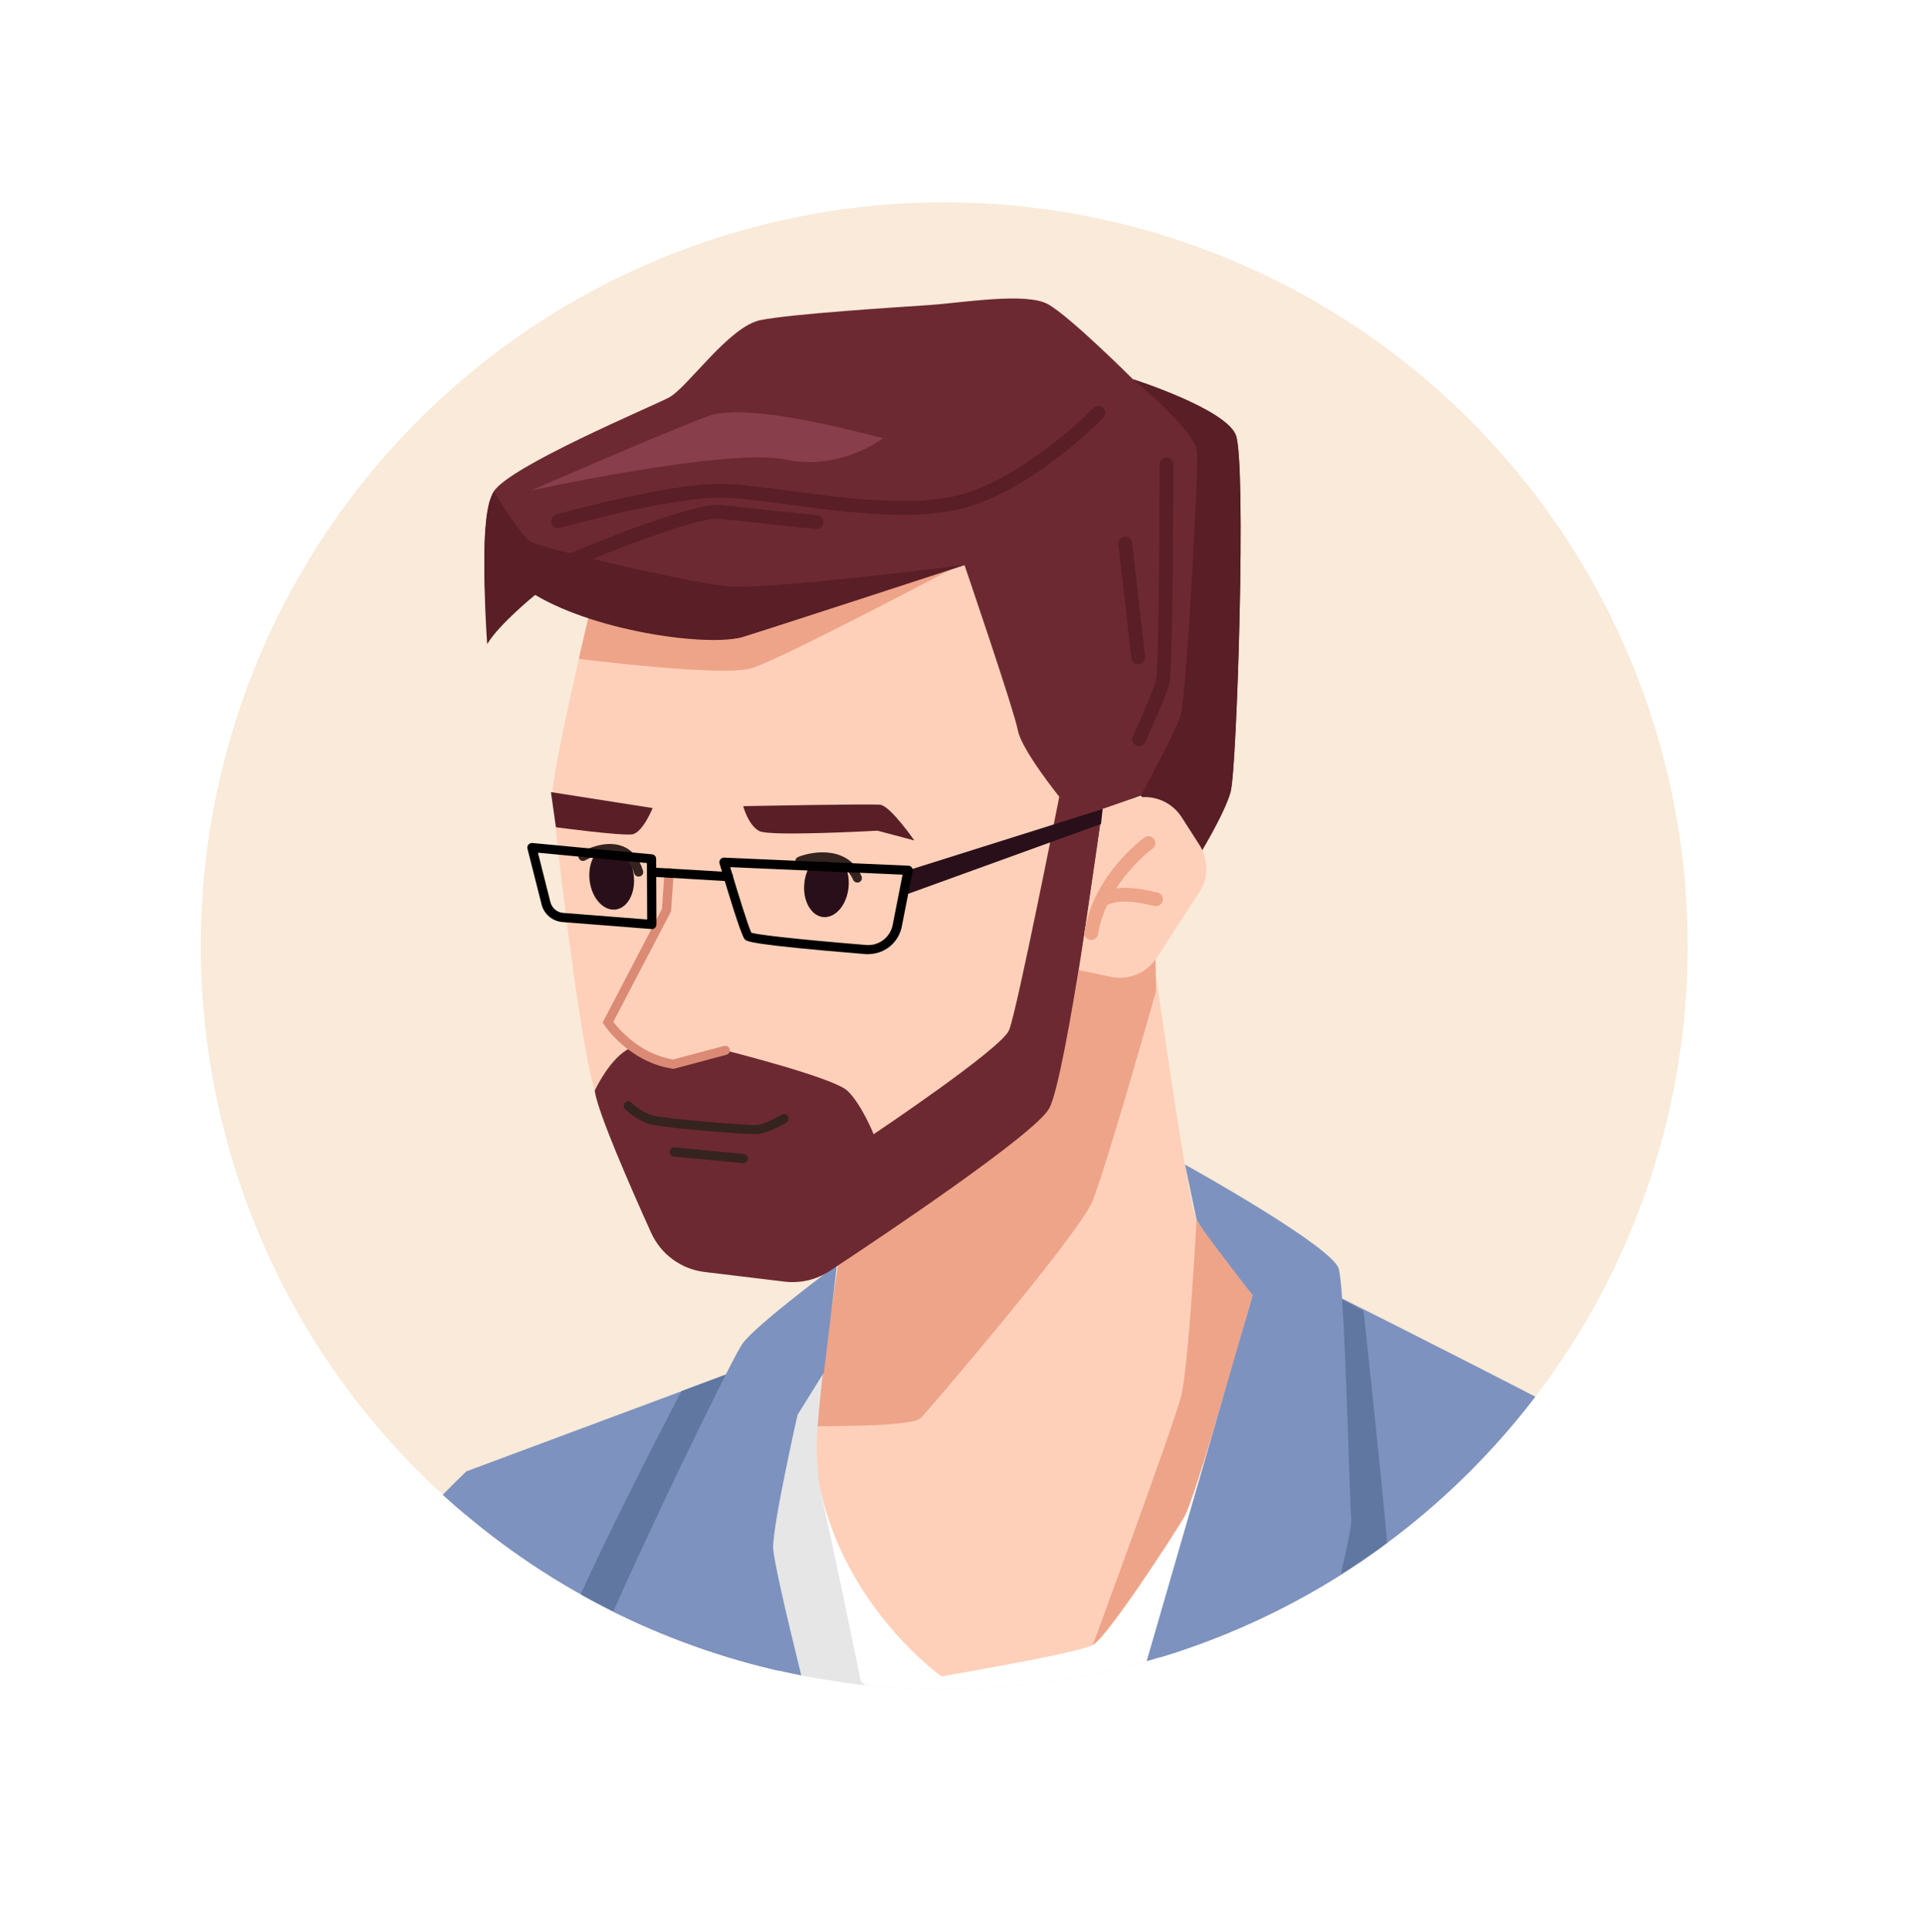 <?xml version="1.0" encoding="UTF-8"?>
<svg id="Layer_2" data-name="Layer 2" xmlns="http://www.w3.org/2000/svg" xmlns:xlink="http://www.w3.org/1999/xlink" viewBox="0 0 292 293">
  <defs>
    <style>
      .cls-1, .cls-2 {
        fill: #fff;
      }

      .cls-3 {
        fill: #7d92be;
      }

      .cls-4 {
        fill: #290f1a;
      }

      .cls-5 {
        fill: #f9ead9;
      }

      .cls-6 {
        fill: #e6e6e6;
      }

      .cls-7 {
        fill: #893e4c;
      }

      .cls-8 {
        fill: #6d2931;
      }

      .cls-9 {
        fill: #5f77a1;
      }

      .cls-2 {
        filter: url(#drop-shadow-1);
      }

      .cls-10 {
        fill: #591e26;
      }

      .cls-11 {
        fill: #eea489;
      }

      .cls-12 {
        clip-path: url(#clippath);
      }

      .cls-13 {
        fill: #fed0b9;
      }

      .cls-14 {
        fill: #35231f;
      }

      .cls-15 {
        fill: #db8a75;
      }
    </style>
    <filter id="drop-shadow-1" filterUnits="userSpaceOnUse">
      <feOffset dx="3" dy="3"/>
      <feGaussianBlur result="blur" stdDeviation="5"/>
      <feFlood flood-color="#000" flood-opacity=".42"/>
      <feComposite in2="blur" operator="in"/>
      <feComposite in="SourceGraphic"/>
    </filter>
    <clipPath id="clippath">
      <circle class="cls-5" cx="143.23" cy="143.46" r="112.77" transform="translate(-59.49 143.3) rotate(-45)"/>
    </clipPath>
  </defs>
  <g id="diverse_portrait_people_icons" data-name="diverse portrait people icons">
    <g>
      <circle class="cls-2" cx="143.23" cy="143.46" r="130.7"/>
      <g>
        <circle class="cls-5" cx="143.23" cy="143.46" r="112.77" transform="translate(-59.49 143.3) rotate(-45)"/>
        <g class="cls-12">
          <g>
            <g>
              <path class="cls-1" d="m196.31,264.3c-2.86,1.41-5.78,2.7-8.75,3.86-5.29,2.08-10.76,3.74-16.41,4.87-.07.03-.16.04-.24.06-.81.17-1.62.31-2.44.46-.05,0-.11.01-.15.03-5.01.85-10.16,1.29-15.41,1.25-6.7-.04-13.2-.44-19.46-1.11-2.7-.29-5.34-.63-7.95-1.02-2.99-.44-5.91-.95-8.79-1.51-2.27-.44-4.51-.92-6.7-1.42-3.23-.75-6.36-1.56-9.41-2.42-2.09-.58-4.12-1.2-6.12-1.83l-.04-1.27h0s-.79-21.26-.79-21.26l-.45-11.97-.07-1.93,1.63-1.21,9.1-6.77h.01s13.33-9.9,13.33-9.9l7.98-5.93.16-.12,5.23-3.89,19.73,1.3,29.81,1.96,7.41.48h.05s6.55.44,6.55.44l.52.03,1.66,58.82Z"/>
              <path class="cls-6" d="m171.15,273.03c-.07.03-.16.04-.24.06-.81.17-1.62.31-2.44.46-.05,0-.11.01-.15.03.08-.42.12-.65.12-.65h.08s2.64.1,2.64.1Z"/>
              <path class="cls-6" d="m133.44,273.72c-2.7-.29-5.34-.63-7.95-1.02-2.99-.44-5.91-.95-8.79-1.51-2.27-.44-4.51-.92-6.7-1.42l.32-2.69.8-6.46,2.18-17.92,3.72-30.49,7.78-3.94.16-.08-.26,8.14-.3,9.47c.05.27.12.53.18.8.77,3.52,3.97,18.14,6.32,30.13,1.57,7.99,2.74,14.83,2.57,16.43-.02.15-.04.33-.05.55Z"/>
              <path class="cls-6" d="m142.8,266.35c-.69,0-1.26-.05-1.67-.16-4.02-1.12-18.05-15.7-19.64-17.36l1.51-1.44c5.84,6.1,16.08,16.06,18.69,16.79,2.6.72,16.29-2.25,24.47-4.33l12.82-9.75,1.26,1.66-13.16,10.01-.2.05c-1.99.51-17.95,4.53-24.08,4.53Z"/>
            </g>
            <g>
              <path class="cls-13" d="m190.01,196.44s-8.57,30.6-10.38,33.65c-1.76,2.99-11.3,17.64-13.73,19.35l-.13.08c-2.19,1.24-22.97,4.76-22.97,4.76,0,0-14.44-10.23-18.39-28.47-.29-1.32-.72-4.81-.39-9.47.86-11.9,4.05-30.36,4.05-30.36l25.07-22.36,10.18-26.3,10.58.24s6.11,44.84,7.6,47.36c0,0,0,0,0,0,1.51,2.53,8.49,11.51,8.49,11.51Z"/>
              <path class="cls-11" d="m190.01,196.44s-8.57,30.6-10.38,33.65c-1.76,2.99-11.3,17.64-13.73,19.35l-.13.08s12.24-33.23,13.39-37.75c1.15-4.52,2.35-26.85,2.35-26.85,0,0,0,0,0,0,1.51,2.53,8.49,11.51,8.49,11.51Z"/>
              <path class="cls-11" d="m175.34,150.39s-7.12,25.31-9.57,31.67c-1.9,4.94-24.57,31.4-26.06,33-1.21,1.3-12.42,1.24-15.67,1.28.86-11.9,4.05-30.36,4.05-30.36l25.07-22.36,10.18-26.3,11.86,2,.14,11.06Z"/>
            </g>
            <g>
              <path class="cls-3" d="m125.5,272.7c-2.99-.44-5.91-.95-8.79-1.51-2.27-.44-4.51-.92-6.7-1.42-3.23-.75-6.36-1.56-9.41-2.42-2.09-.58-4.12-1.2-6.12-1.83-.31-.1-.63-.19-.94-.3-1.32-.43-2.64-.86-3.92-1.31-1.7-.58-3.37-1.17-5.01-1.79-5.22-1.94-10.11-4.01-14.65-6.09-7.27-3.35-13.62-6.78-18.96-9.94,3.17-4.57,6.62-8.82,9.73-12.39.15-.18.3-.35.46-.52,3.32-3.78,6.23-6.74,7.96-8.42.53-.52.96-.93,1.23-1.2.09-.08.17-.16.22-.21.12-.12.18-.18.18-.18l32.58-12.14,6.71-2.51,8.58-3.2-1.46,5.9-6.37,25.96,2.49,5.52,12.15,26.95s0,.02,0,.02c0,0,.02,1.14.02,3.03Z"/>
              <path class="cls-9" d="m125.5,272.7c-2.99-.44-5.91-.95-8.79-1.51-2.21-1.4-4.48-2.87-6.37-4.12-2.66-1.75-4.58-3.06-4.58-3.06l-5.15,3.33c-2.09-.58-4.12-1.2-6.12-1.83-.31-.1-.63-.19-.94-.3-1.32-.43-2.64-.86-3.92-1.31-1.7-.58-3.37-1.17-5.01-1.79-.3-3.7-.56-7.12-.69-8.83-.16-2.3,4.4-12.31,9.29-22.27.51-1.05,1.03-2.11,1.55-3.14,3.46-6.97,6.84-13.5,8.6-16.86l6.71-2.51,8.58-3.2-1.46,5.9-6.37,25.96,2.49,5.52,12.15,26.95s0,.02,0,.02c0,0,.02,1.14.02,3.03Z"/>
              <path class="cls-3" d="m69.97,256.03c-7.27-3.35-13.62-6.78-18.96-9.94-.03-.02-.05-.04-.09-.06,2.84-4.2,6.45-8.56,9.81-12.33.15-.18.3-.35.46-.52,4.23-4.74,8-8.47,9.19-9.63.09-.08.17-.16.22-.21.12-.12.18-.18.18-.18l-.82,32.86Z"/>
              <path class="cls-3" d="m125.47,269.67l-14.34-9.05-8.43-5.31-8.26,8.94h0s-.9.98-.9.98c-1.32-.43-2.64-.86-3.92-1.31-.05-4.18-.07-9.55.12-11.32.09-.83,1.65-4.55,3.92-9.6,2.79-6.25,6.68-14.53,10.21-21.88h.01c2.36-4.91,4.57-9.4,6.2-12.6,1.28-2.51,2.19-4.23,2.56-4.73,2.07-2.88,14.31-11.95,14.31-11.95l-.65,5.44-.95,7.88-.37,3.02-.18.29-3.82,6.13s-3.76,16.61-3.7,20.15c.06,3.49,7.94,33.93,8.19,34.88.01.01,0,.02,0,.02Z"/>
            </g>
            <g>
              <path class="cls-11" d="m92.21,155.05s7.47,3.16,9.26,2.9c1.79-.25,8.92-.81,9.62-.44.7.37-.67,2.14-2.63,2.52-1.96.38-7.08,1.45-7.08,1.45,0,0-8.14-2.34-9.18-6.43Z"/>
              <path class="cls-11" d="m143.58,150.91c-.25,0-.49-.09-.69-.26-.43-.38-.47-1.04-.09-1.47l5.53-6.26c.38-.43,1.04-.47,1.47-.09.43.38.47,1.04.09,1.47l-5.53,6.26c-.21.23-.49.35-.78.35Z"/>
              <path class="cls-11" d="m144.89,155.25c-.23,0-.47-.08-.66-.24-.45-.37-.51-1.02-.15-1.47l4.83-5.89c.37-.45,1.02-.51,1.47-.15.45.37.51,1.02.15,1.47l-4.83,5.89c-.21.25-.51.38-.81.38Z"/>
              <g>
                <path class="cls-13" d="m166.15,113.76l-12.81,48.12-22.42,14.1s-38.28-2.92-40.7-10.54c-2.42-7.62-6.19-41.31-6.43-44.57-.16-2.13,2.29-13.36,4.01-20.92.92-4.05,1.64-7.05,1.64-7.05,0,0,17.06-5.6,33.45-10.97h0c14.93-4.88,29.29-9.57,29.73-9.67.9-.2,13.53,41.51,13.53,41.51Z"/>
                <path class="cls-11" d="m148.87,83.93s-30.45,16.19-35.01,17.47c-4.25,1.19-23.46-1.14-26.06-1.46.92-4.05,1.64-7.05,1.64-7.05,0,0,17.06-5.6,33.45-10.97h0s25.98,2.01,25.98,2.01Z"/>
                <path class="cls-8" d="m186.68,120.08c-.96,3.44-4.88,9.79-4.88,9.79l-8.74-9.18-5.81,2.03s-5.52,40.65-8.09,45.39c-2.09,3.84-24.82,19.08-33.29,24.67-2.02,1.34-4.46,1.91-6.87,1.62l-12.12-1.46c-3.55-.43-6.62-2.67-8.1-5.93-3.09-6.83-8.11-18.27-8.57-21.56,0,0,2.31-5.06,5.41-6.49l6.51,2.46,7.89-2.1s16.35,4.11,18.5,6.11,4,6.61,4,6.61c0,0,19.36-12.95,20.54-15.77,1.18-2.82,7.62-35.42,7.62-35.42,0,0-5.73-7.1-6.29-10.1s-8.08-25.02-8.08-25.02c0,0-28.92,9.43-33.72,10.9-4.8,1.48-27.57-3.9-31.72-9.06,0,0-5.16,4.16-6.96,7.21,0,0-1.19-13.04.32-18.59v-.03c.18-.65.4-1.2.66-1.61,2.48-3.86,23.75-12.78,26.56-14.24,2.81-1.46,9.11-10.81,13.93-11.76,4.81-.96,20.53-1.93,25.58-2.28,5.04-.34,14.64-1.97,17.98-.14,3.34,1.83,12.92,11.4,12.92,11.4,0,0,13.96,4.44,15.59,8.44,1.64,4.01.18,50.69-.78,54.12Z"/>
                <path class="cls-14" d="m114.59,172.03c-2.62,0-13.85-.96-15.85-1.47-2.17-.55-3.86-2.27-3.93-2.34-.27-.28-.26-.72.02-.98.28-.27.72-.26.98.01.01.02,1.49,1.51,3.27,1.96,1.98.5,14.36,1.55,15.78,1.42,1.09-.1,3.05-1.14,3.71-1.54.33-.2.76-.09.95.24.2.33.09.76-.24.95-.27.16-2.7,1.58-4.3,1.73-.09,0-.23.01-.4.01Z"/>
                <path class="cls-14" d="m112.76,176.43s-.04,0-.07,0l-10.5-1.01c-.38-.04-.66-.38-.63-.76.04-.38.38-.66.76-.63l10.5,1.01c.38.04.66.38.63.76-.03.36-.34.63-.69.63Z"/>
                <path class="cls-10" d="m146.17,85.7s-28.77,9.44-33.57,10.92c-4.8,1.48-21.73-.63-31.42-6.38,0,0-5.48,4.42-7.28,7.47,0,0-1.17-15.98.34-21.53v-.03s.66-1.61.66-1.61c0,0,4.3,7.06,5.66,7.68,2.53,1.15,23.51,6.05,29.63,6.7,6.11.65,35.99-3.22,35.99-3.22Z"/>
                <path class="cls-10" d="m186.68,120.08c-.96,3.44-4.88,9.79-4.88,9.79l-8.74-9.18s5.13-9.46,6-12.02c.86-2.56,2.75-36.83,2.52-40.09-.24-3.26-9.72-11.05-9.72-11.05,0,0,13.96,4.44,15.59,8.44,1.64,4.01.18,50.69-.78,54.12Z"/>
                <path class="cls-10" d="m84.65,80.1c-.46,0-.87-.3-1-.76-.16-.55.17-1.13.72-1.29.7-.2,17.33-4.84,25.32-4.65,2.68.06,6.14.53,10.15,1.06,7.74,1.04,17.38,2.32,24.46.91,10.4-2.07,21.44-13.36,21.55-13.47.4-.41,1.06-.42,1.48-.02.41.4.42,1.06.02,1.48-.47.48-11.61,11.87-22.64,14.06-7.43,1.48-17.25.16-25.15-.89-3.95-.53-7.36-.99-9.93-1.04-7.68-.19-24.54,4.53-24.71,4.58-.09.03-.19.04-.28.04Z"/>
                <path class="cls-10" d="m172.8,113.16c-.14,0-.29-.03-.43-.09-.52-.24-.76-.86-.52-1.38.84-1.85,3.13-7,3.52-8.57.35-1.48.52-20.83.54-32.68,0-.58.47-1.04,1.04-1.04h0c.58,0,1.04.47,1.04,1.05-.01,5.19-.09,31.16-.61,33.19-.53,2.08-3.52,8.65-3.65,8.93-.18.38-.55.61-.95.61Z"/>
                <path class="cls-10" d="m172.66,100.77c-.52,0-.97-.39-1.04-.93l-1.98-17.3c-.07-.57.35-1.09.92-1.16.57-.07,1.09.35,1.16.92l1.98,17.3c.07.57-.35,1.09-.92,1.16-.04,0-.08,0-.12,0Z"/>
                <path class="cls-10" d="m83.97,87.17c-.4,0-.79-.23-.96-.63-.23-.53.01-1.14.54-1.37,2.14-.93,21.09-9.07,25.88-8.56l14.56,1.56c.57.06.99.58.93,1.15-.06.57-.58.99-1.15.93l-14.56-1.56c-3.6-.39-19.14,5.93-24.83,8.4-.14.06-.28.09-.41.09Z"/>
                <path class="cls-7" d="m133.95,66.43c-1.31-.14-20.16-5.69-26.6-3.29-6.44,2.4-26.83,11.27-26.83,11.27,0,0,29.86-6.53,38.5-4.72,8.64,1.81,14.93-3.26,14.93-3.26Z"/>
              </g>
              <g>
                <path class="cls-13" d="m163.68,147.15l4.84,1.02c2.68.56,5.44-.58,6.93-2.88l6.46-9.94c1.42-2.19,1.43-5.01.02-7.21l-2.69-4.19c-1.65-2.57-4.85-3.68-7.74-2.69l-4.25,1.46-3.57,24.44Z"/>
                <path class="cls-11" d="m165.54,142.58c-.05,0-.11,0-.17-.01-.57-.09-.96-.63-.87-1.19,1.39-8.73,8.79-14.11,9.1-14.34.47-.34,1.12-.23,1.45.24.34.47.23,1.12-.24,1.46-.07.05-7,5.12-8.25,12.97-.08.51-.53.88-1.03.88Z"/>
                <path class="cls-11" d="m167.1,137.59c-.35,0-.69-.18-.89-.49-.3-.49-.15-1.13.34-1.44,2.78-1.72,6.96-.75,8.53-.39.19.04.33.08.41.09.56.09.97.61.89,1.17-.07.56-.57.96-1.13.91-.11-.01-.33-.06-.65-.13-1.34-.31-4.91-1.14-6.96.13-.17.11-.36.16-.55.16Z"/>
              </g>
              <path class="cls-4" d="m128.71,134.65c-.28,2.65-2.01,4.65-3.86,4.45-1.85-.2-3.12-2.51-2.84-5.16.28-2.65,2.01-4.65,3.86-4.45,1.85.2,3.12,2.51,2.84,5.16Z"/>
              <path class="cls-4" d="m96.13,132.76c.32,2.65-.91,4.98-2.76,5.2-1.85.23-3.61-1.74-3.93-4.39-.32-2.65.91-4.98,2.76-5.21,1.85-.23,3.61,1.74,3.93,4.39Z"/>
              <path class="cls-10" d="m112.73,122.27s.79,2.96,2.47,3.8c1.68.84,17.9-.07,17.9-.07l5.59,1.48s-3.64-5.25-5.17-5.41c-1.53-.16-20.79.21-20.79.21Z"/>
              <path class="cls-10" d="m99,122.57s-1.5,3.71-3.08,3.98c-1.58.27-11.59-1.07-11.59-1.07l-.76-5.33,15.43,2.42Z"/>
              <path class="cls-15" d="m102.18,162.13l-.14-.02c-6.61-1.01-10.25-6.44-10.4-6.67l-.23-.34,9.01-17.25.38-5.56c.03-.38.36-.67.74-.65.38.03.67.36.65.74l-.4,5.85-8.76,16.77c.86,1.13,4.06,4.88,9.07,5.71l7.74-2.06c.37-.1.75.12.85.49.1.37-.12.75-.49.85l-8.02,2.14Z"/>
              <path class="cls-14" d="m130.05,133.87c-.27,0-.52-.15-.64-.41-1.95-4.42-7.58-2.28-7.82-2.19-.36.14-.76-.04-.9-.39-.14-.36.03-.76.39-.9,2.45-.97,7.61-1.6,9.6,2.92.16.35,0,.76-.36.92-.09.04-.19.06-.28.06Z"/>
              <path class="cls-14" d="m96.86,132.97c-.29,0-.57-.19-.66-.49-.47-1.48-1.25-2.44-2.31-2.84-2.22-.84-5.07.84-5.1.85-.33.2-.76.09-.95-.24-.2-.33-.09-.76.24-.95.14-.08,3.45-2.04,6.31-.96,1.49.56,2.55,1.81,3.15,3.72.12.37-.09.76-.45.87-.07.02-.14.03-.21.03Z"/>
              <g>
                <polygon class="cls-4" points="137.76 132.01 167.25 122.72 167.01 124.98 137.36 135.72 137.76 132.01"/>
                <path d="m110.48,133.66s-.03,0-.04,0l-11.42-.67c-.38-.02-.68-.35-.65-.74.02-.38.36-.68.74-.65l11.42.67c.38.02.68.35.65.74-.02.37-.33.66-.69.66Z"/>
                <path d="m131.71,144.74c-.14,0-.28,0-.43-.02-17.67-1.45-18.05-1.92-18.34-2.28-.61-.75-2.85-8.26-3.79-11.46-.06-.22-.02-.45.12-.62.14-.18.35-.28.58-.27l27.93,1.22c.2,0,.39.11.52.26.13.16.18.37.14.56l-1.65,8.41c-.48,2.45-2.62,4.18-5.08,4.18Zm-17.73-3.26c.95.29,5.95.92,17.41,1.86,1.92.16,3.65-1.15,4.02-3.05l1.5-7.62-26.15-1.14c1.16,3.92,2.74,8.98,3.21,9.95Z"/>
                <path d="m98.88,140.92s-.04,0-.05,0l-13.51-1.06c-1.52-.12-2.8-1.2-3.17-2.68l-2.14-8.45c-.06-.22,0-.45.15-.62.15-.17.37-.26.59-.24l18.15,1.72c.36.03.63.33.63.69l.04,9.95c0,.19-.08.38-.22.51-.13.12-.3.19-.47.19Zm-17.28-11.58l1.89,7.5c.23.9,1.01,1.56,1.93,1.63l12.75,1-.04-8.56-16.54-1.57Z"/>
              </g>
            </g>
            <g>
              <path class="cls-3" d="m249.86,220.73c-11.49,13.3-26.23,27.53-43.51,38.05-3.08,1.86-6.23,3.63-9.46,5.23-.2.1-.39.2-.59.29-2.86,1.41-5.78,2.7-8.75,3.86-5.29,2.08-10.76,3.74-16.41,4.87-.07.03-.16.04-.24.06-.81.17-1.62.31-2.44.46.02-.21.03-.41.04-.61.16-1.96.25-3.06.25-3.06l6.01-15.25,19.36-49.18,4.35-11.05.12.06.22.12.14.07.34.18c.86.42,2.34,1.16,4.31,2.14,9.31,4.66,29.55,14.88,46.26,23.76Z"/>
              <path class="cls-9" d="m206.35,258.78c-3.08,1.86-6.23,3.63-9.46,5.23-.2.1-.39.2-.59.29-2.86,1.41-5.78,2.7-8.75,3.86-5.29,2.08-10.76,3.74-16.41,4.87-.07.03-.16.04-.24.06l-2.4-.15h-.08s.33-3.06.33-3.06l6.01-15.25,19.36-49.18,4.35-11.05.12.06.22.12.14.07.34.18,4.32,2.3,3.22,1.7s3.79,34.88,3.81,38.85c0,1.78-2.03,11.19-4.29,21.11Z"/>
              <path class="cls-3" d="m196.89,264.01c-.2.1-.39.2-.59.29-2.86,1.41-5.78,2.7-8.75,3.86l-9.57-6.13-9.23,7.85,3.96-13.69h0s11.89-41.05,11.89-41.05l.44-1.51,2.49-8.61,2.02-6.91.09-.34.16-.56.06-.23.15-.53s-.11-.14-.31-.39c-.09-.13-.21-.28-.35-.45-.13-.18-.3-.37-.46-.59-.08-.1-.15-.2-.23-.3-.08-.1-.18-.2-.26-.32-.22-.29-.46-.59-.69-.91-.15-.2-.31-.4-.47-.61-.3-.38-.6-.78-.91-1.19-.01-.01-.02-.03-.02-.04-2.17-2.82-4.5-5.97-4.77-6.64-.01-.01-.02-.03-.02-.04-.01-.01,0-.02-.02-.03h0c-.18-.89-1.68-7.93-1.75-8.29.68.37,22.39,12.45,23.33,15.81.17.65.35,2.28.5,4.51,0,.05.01.11,0,.15.68,9.73,1.15,30.63,1.39,33.32.22,2.33-4.97,21.93-8.12,33.57Z"/>
            </g>
          </g>
        </g>
      </g>
    </g>
  </g>
</svg>